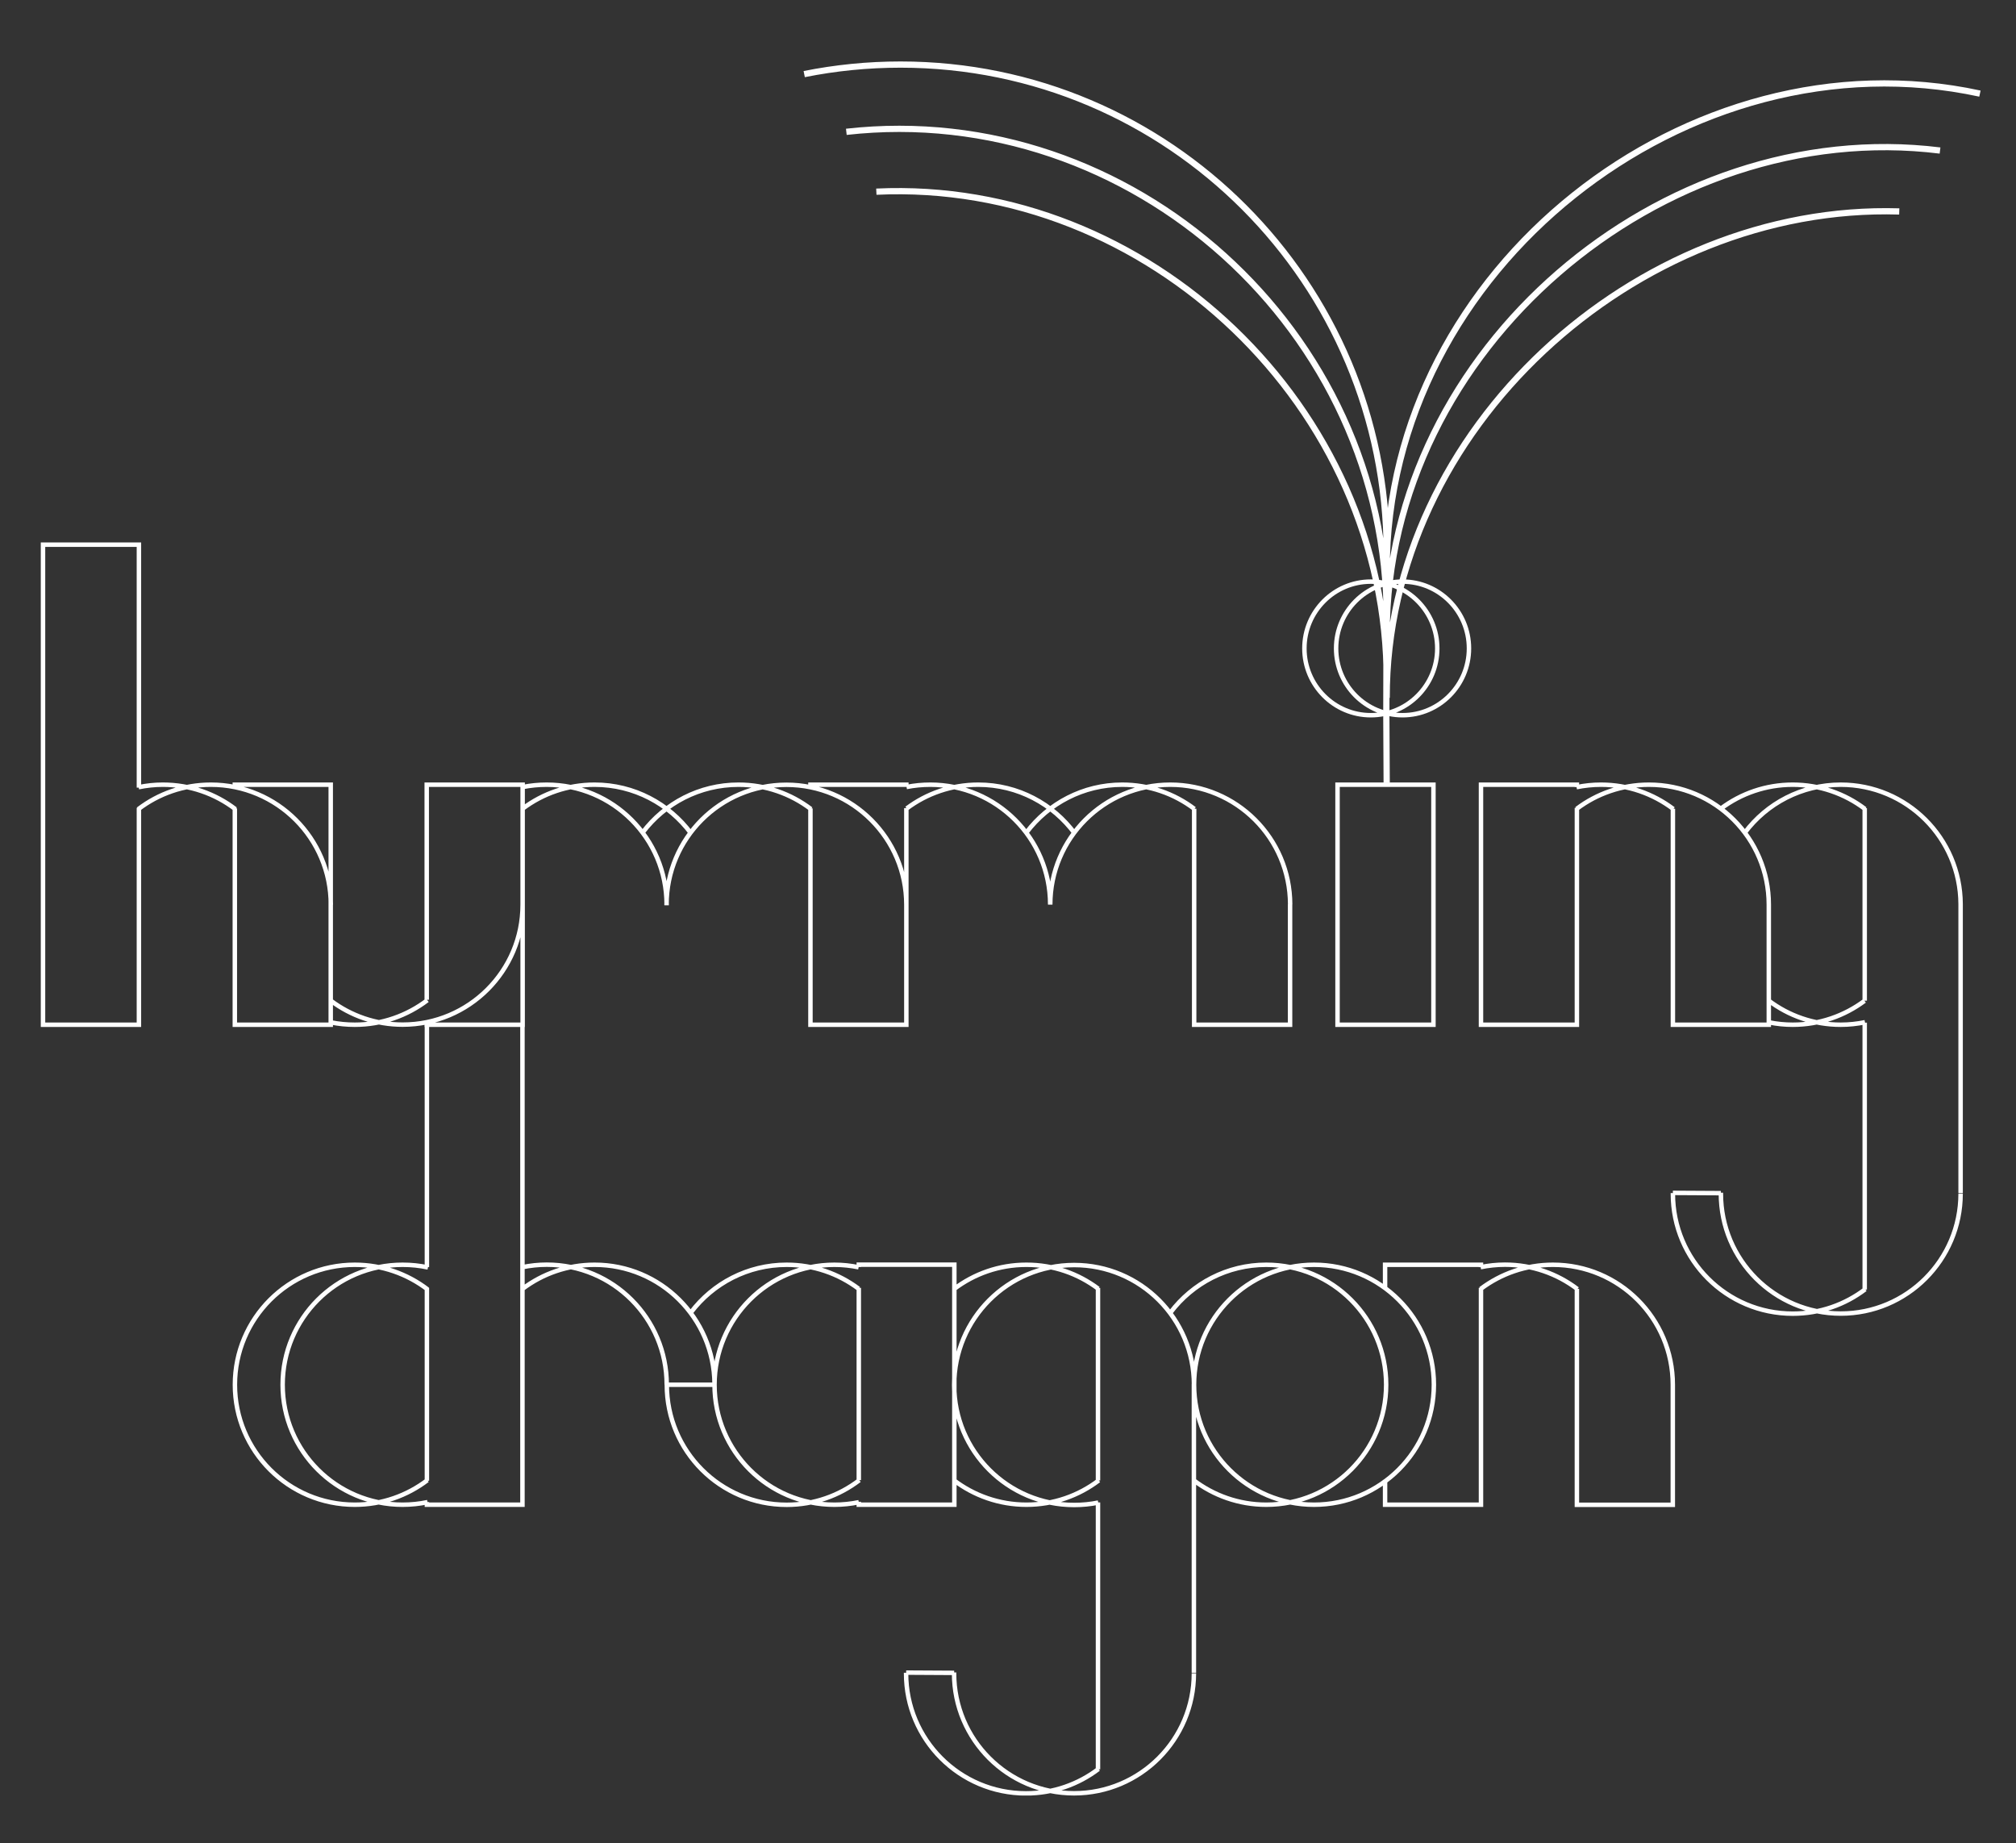 <svg id="a" data-name="Layer 1" xmlns="http://www.w3.org/2000/svg" viewBox="0 0 226.39 206.94" width="226.39" height="206.94">
  <rect x="0" y="0" width="226.39" height="206.94" fill="#333333" stroke="none"/>
  <defs>
    <clipPath id="b">
      <rect x="4.58" y="60.9" width="215.84" height="140.69" fill="#fff"/>
    </clipPath>
    <clipPath id="c">
      <rect x="90.24" y="6.89" width="132.18" height="81.01" fill="#fff"/>
    </clipPath>
  </defs>

  <g clip-path="url(#b)">
    <path d="M101.76,187.79l5.39.03M123.36,198.61c-2.26,1.72-5.08,2.74-8.14,2.74-7.44,0-13.47-6.03-13.47-13.47v-.07M134.07,187.87c0,7.44-6.03,13.47-13.46,13.47s-13.47-6.03-13.47-13.47v-.1M123.3,166.22v-21.62M123.3,198.65v-29.97M134.07,155.37v32.44M74.87,155.47h5.36M96.44,166.18v-21.59M96.44,142.26v-.27h10.73v26.95h-10.73v-.33M155.54,144.66v-2.66h10.77v.27M166.31,144.59v24.35h-10.77v-2.79M187.85,155.44v13.51h-10.77v-24.25M166.28,144.71c2.26-1.7,5.06-2.71,8.11-2.71,7.44,0,13.46,6.03,13.46,13.47v.03M166.27,142.27c.88-.18,1.8-.28,2.74-.28,3.05,0,5.87,1.02,8.13,2.74M161.02,155.47c0,7.44-6.03,13.47-13.46,13.47s-13.47-6.03-13.47-13.47,6.03-13.47,13.47-13.47,13.46,6.03,13.46,13.47ZM131.45,147.35c2.46-3.25,6.36-5.35,10.75-5.35,7.44,0,13.46,6.03,13.46,13.47s-6.03,13.47-13.46,13.47c-3.08,0-5.93-1.04-8.2-2.78M123.33,168.7c-.87.18-1.78.27-2.71.27-7.44,0-13.47-6.03-13.47-13.47s6.03-13.47,13.47-13.47,13.45,6.01,13.46,13.44M123.39,166.21c-2.26,1.72-5.08,2.73-8.13,2.73s-5.9-1.03-8.16-2.76M107.12,144.74c2.26-1.72,5.08-2.74,8.14-2.74s5.82,1,8.07,2.69M96.44,168.66c-.88.18-1.8.28-2.74.28-7.44,0-13.46-6.03-13.46-13.47s6.03-13.47,13.46-13.47c.93,0,1.84.1,2.72.28M96.5,166.19c-2.26,1.73-5.09,2.76-8.16,2.76-7.44,0-13.46-6.03-13.46-13.47v-.13M77.59,147.35c2.46-3.25,6.36-5.35,10.75-5.35,3.03,0,5.83,1,8.08,2.69M58.7,144.69c2.25-1.69,5.05-2.69,8.07-2.69,7.4,0,13.41,5.98,13.47,13.37M58.67,142.27c.88-.18,1.8-.28,2.73-.28,7.44,0,13.47,6.03,13.47,13.47M48.01,168.65c-.9.19-1.84.29-2.8.29-7.44,0-13.47-6.03-13.47-13.47s6.03-13.47,13.47-13.47c.98,0,1.93.1,2.85.3M47.94,166.25v-21.66M47.94,142.26v-27.21h10.73v53.89h-10.73v-.3M47.99,166.19c-2.26,1.72-5.09,2.75-8.15,2.75-7.44,0-13.46-6.03-13.46-13.47s6.03-13.47,13.46-13.47c3.07,0,5.9,1.03,8.17,2.76M187.86,133.93l5.39.03M209.46,144.75c-2.26,1.72-5.08,2.74-8.14,2.74-7.44,0-13.46-6.03-13.46-13.47v-.07M220.17,134.01c0,7.44-6.03,13.47-13.46,13.47s-13.46-6.03-13.46-13.47c0-.03,0-.07,0-.1M209.4,112.35v-21.62M209.4,144.79v-29.97M220.17,101.51v32.44M209.43,114.77c-.88.18-1.79.28-2.72.28-3.05,0-5.85-1.01-8.11-2.72M195.94,93.48c2.46-3.27,6.37-5.38,10.77-5.38,7.41,0,13.43,6,13.46,13.41M209.38,112.37c-2.25,1.68-5.04,2.68-8.06,2.68-.9,0-1.78-.09-2.63-.26M193.27,90.77c2.25-1.68,5.03-2.67,8.05-2.67s5.86,1.01,8.12,2.73M177.08,90.7v24.35h-10.77v-26.95h10.77v.27M160.97,115.05h-10.77v-26.95h10.77v26.95ZM198.63,101.54v13.51h-10.77v-24.25M177.06,90.81c2.25-1.7,5.06-2.71,8.11-2.71,7.44,0,13.46,6.03,13.46,13.47v.03M177.04,88.38c.88-.18,1.8-.28,2.74-.28,3.06,0,5.87,1.02,8.13,2.73M144.87,101.54v13.51h-10.77v-24.25M117.94,101.57c0-7.44,6.03-13.47,13.47-13.47s13.45,6.01,13.47,13.44M115.27,93.46c2.46-3.25,6.36-5.36,10.75-5.36,3.05,0,5.85,1.01,8.11,2.72M101.82,90.77c2.24-1.68,5.03-2.67,8.04-2.67,4.46,0,8.41,2.17,10.86,5.51M101.8,88.36c.86-.17,1.75-.26,2.67-.26,7.42,0,13.45,6.01,13.46,13.44M101.78,90.73v24.32h-10.77v-24.29M91.01,88.4v-.3h10.77v.23M74.85,101.61v-.03c0-7.44,6.03-13.47,13.46-13.47s13.47,6.03,13.47,13.47v.07M72.19,93.44c2.46-3.24,6.35-5.34,10.74-5.34,3.06,0,5.88,1.02,8.14,2.74M58.72,90.77c2.25-1.68,5.03-2.67,8.05-2.67,4.44,0,8.37,2.15,10.83,5.46M58.72,88.36c.86-.17,1.75-.26,2.67-.26,7.44,0,13.47,6.03,13.47,13.47v.07M47.92,112.25v-24.15h10.77v26.95h-10.77v-.37M58.69,101.57c0,7.44-6.03,13.47-13.47,13.47-3.03,0-5.82-1-8.07-2.69M47.99,112.3c-2.26,1.72-5.09,2.75-8.15,2.75-.91,0-1.8-.09-2.66-.26M31.79,90.77s.05-.04.08-.06M26.37,88.37v-.27h10.77v26.95h-10.77v-24.29M15.53,90.85c2.26-1.73,5.09-2.75,8.15-2.75,7.44,0,13.47,6.03,13.47,13.47M15.57,88.38c.88-.18,1.79-.28,2.72-.28,3.06,0,5.89,1.02,8.15,2.75M15.6,90.7v24.35H4.83v-53.9h10.77v27.28"
          fill="none" stroke="#fff" stroke-miterlimit="10" stroke-width="0.5"/>
  </g>

  <g clip-path="url(#c)">
    <path d="M98.41,21.52c30.5-1.45,57.47,24.3,57.31,54.96M95.04,14.8c32.02-3.6,60.83,22.4,60.68,54.69M155.72,78.35c-.05-30.19,27.91-55.51,57.56-54.61M155.72,71.16c-.03-31.91,30.83-58.14,62.14-54.26M155.72,61.99c-.01,6.11-.03,12.22-.04,18.33l.04,7.58M155.72,64.01c-.05-33.78,33.87-60.59,66.62-53.5M90.31,8.32c3.49-.7,7.11-1.07,10.81-1.07,30.15,0,54.6,24.51,54.6,54.75,0,.09,0,.18,0,.27"
          fill="none" stroke="#fff" stroke-miterlimit="10" stroke-width="0.7"/>
    <path d="M164.96,72.8c0,4.14-3.34,7.5-7.46,7.5s-7.46-3.36-7.46-7.5,3.34-7.5,7.46-7.5,7.46,3.36,7.46,7.5ZM161.4,72.8c0,4.14-3.34,7.5-7.46,7.5s-7.46-3.36-7.46-7.5,3.34-7.5,7.46-7.5,7.46,3.36,7.46,7.5Z"
          fill="none" stroke="#fff" stroke-miterlimit="10" stroke-width="0.5"/>
  </g>
</svg>